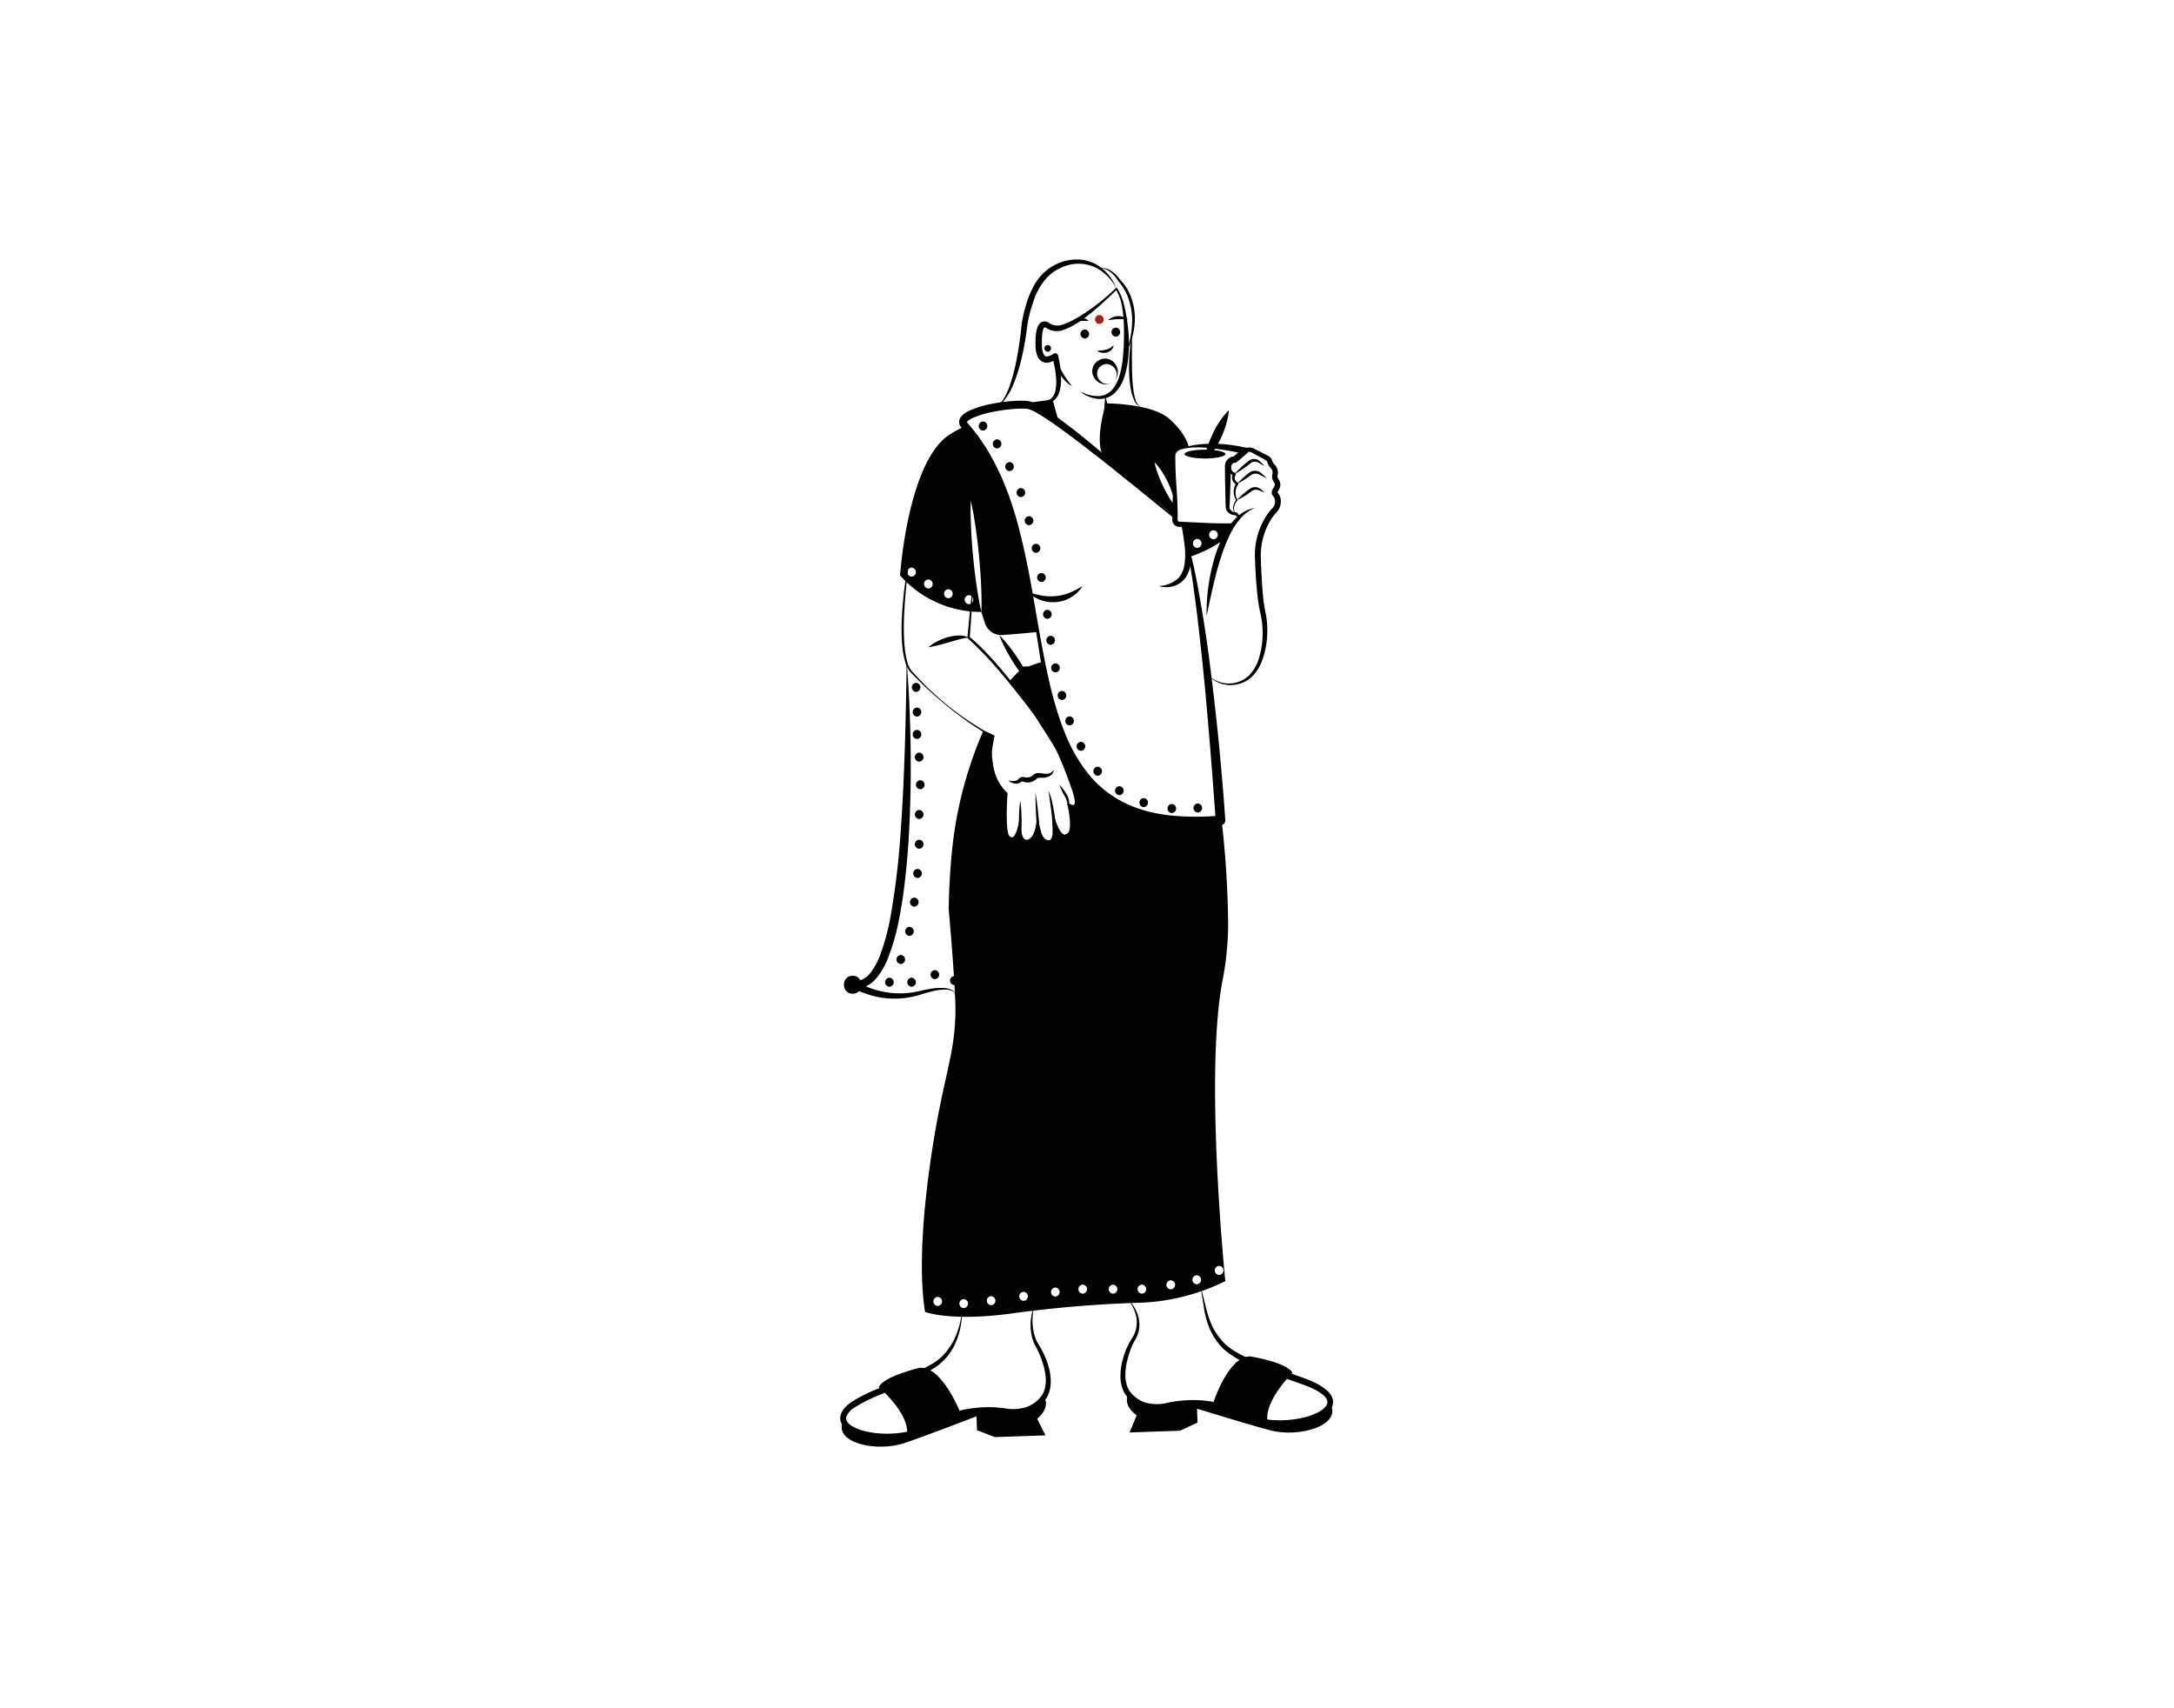 <svg id="Layer_1" data-name="Layer 1" xmlns="http://www.w3.org/2000/svg" viewBox="0 0 700 550"><title>having coffee</title><path d="M393.685,315.482a95.622,95.622,0,0,0,1.732-20.207,310.738,310.738,0,0,0-2.884-37.443c.3,3.968.455,6.3.455,6.3-42.456,3.687-51.582-20.855-57.186-51.108a61.897,61.897,0,0,0-6.939,2.487,24.988,24.988,0,0,0-3.813,3.861c4.829,5.962,8.4,11.033,8.4,11.033l5.895,9.535a20.748,20.748,0,0,1,1.231,2.299c.911,1.997,2.786,6.242,4.855,11.858,2.913,7.916-1.365,4.907-1.365,4.907,2.061,9.833-.561,9.736-.561,9.736-2.594,1.839-4.578-7.278-4.8-8.323.745,5.187,1.432,11.187-1.568,10.191-2.777-.919-3.165-6.997-3.213-7.984,0,.977-.116,7.065-2.942,7.907-3.077.919-2.477-6.61-2.477-6.61-.871,6.174-2.477,6.774-3.784,5.526-1.645-1.568-.755-13.916-.755-13.916-3.929-3.823-4.5-7.887-4.897-11.691-.271-2.632.55-5.062.869-6.813-.619-.358-2.727-1.277-3.366-1.674l-.745,1.795a128.244,128.244,0,0,0-9.07,34.72c-.709,6.264-1.169,13.169-1.295,20.768,0,0,2.265,25.162,2.177,33.078-.136,11.139-2.419,17.294-5.439,32.643-1.316,6.726-7.858,42.398-4.345,64.028,0,0,7.974,3.184,27.63.542a391.219,391.219,0,0,1,40.917-3.474,67.09,67.09,0,0,0,28.133-6.968S387.724,345.744,393.685,315.482ZM301.94,420.466a1.453,1.453,0,0,1,0-2.903A1.453,1.453,0,0,1,301.94,420.466Zm8.362.697a1.453,1.453,0,0,1,0-2.903A1.453,1.453,0,0,1,310.302,421.163Zm8.826-.929a1.453,1.453,0,0,1,0-2.903A1.453,1.453,0,0,1,319.128,420.233Zm10.452-1.394a1.453,1.453,0,0,1,0-2.903A1.453,1.453,0,0,1,329.58,418.84Zm10.22-1.394a1.453,1.453,0,0,1,0-2.903A1.453,1.453,0,0,1,339.8,417.446Zm8.826-.929a1.453,1.453,0,0,1,0-2.903A1.453,1.453,0,0,1,348.626,416.517Zm9.755,0a1.453,1.453,0,0,1,0-2.903A1.453,1.453,0,0,1,358.381,416.517Zm9.291,0a1.453,1.453,0,0,1,0-2.903A1.453,1.453,0,0,1,367.672,416.517Zm9.29-1.394a1.453,1.453,0,0,1,0-2.903A1.453,1.453,0,0,1,376.962,415.124Zm8.362-1.626a1.453,1.453,0,0,1,0-2.903A1.453,1.453,0,0,1,385.324,413.498Zm7.2-5.923a1.452,1.452,0,0,1,0,2.903A1.452,1.452,0,0,1,392.524,407.575Z" fill="#020202"/><path d="M378.221,167.019l-12.263-9.941c-4.098-3.297-8.171-6.621-12.314-9.852-4.145-3.226-8.306-6.432-12.543-9.494-2.123-1.518-4.277-3.007-6.47-4.327a18.176,18.176,0,0,0-3.261-1.635,3.227,3.227,0,0,0-.692-.143c-.302-.027-.608-.045-.919-.052-.619-.023-1.251-.014-1.884.008a52.352,52.352,0,0,0-7.625.921,30.954,30.954,0,0,0-7.214,2.139,6.793,6.793,0,0,0-1.366.849,1.288,1.288,0,0,0-.302.35c-.046.078-.012-.008-.023.029.015.018.002.049.066.112a.729.729,0,0,1,.057.09l.158.194.636.78,1.272,1.56c.42.523.856,1.033,1.261,1.567l1.127,1.664L317.047,143.5l.561.832.499.869c5.53,9.185,8.784,19.418,11.149,29.677,2.428,10.275,3.969,20.707,5.853,31.052,1.92,10.318,3.95,20.704,7.893,30.326a49.805,49.805,0,0,0,7.734,13.266,35.048,35.048,0,0,0,5.459,5.28,36.673,36.673,0,0,0,6.459,3.961,44.622,44.622,0,0,0,7.177,2.542,52.995,52.995,0,0,0,7.559,1.296,83.369,83.369,0,0,0,15.462-.012l-1.412,1.646-.459-6.285-.004-.117a.862.862,0,0,0,.037.28l-.042-.26q-.801-11.19-1.759-22.372-.912-11.184-2.059-22.345c-.802-7.435-1.577-14.875-2.632-22.275a175.604,175.604,0,0,0-4.177-22.006l-.001-.005a.145.145,0,0,1,.277-.087,97.759,97.759,0,0,1,3.099,10.83l.644,2.744.573,2.757c.393,1.837.739,3.682,1.061,5.53,1.316,7.39,2.502,14.803,3.443,22.245q1.436,11.16,2.606,22.348c.768,7.46,1.427,14.929,2.025,22.405l-.042-.26a2.425,2.425,0,0,1,.056.473l-.004-.117.451,6.315a1.541,1.541,0,0,1-1.402,1.645l-.01.001a78.481,78.481,0,0,1-16.056-.108,55.91,55.91,0,0,1-7.964-1.479,47.402,47.402,0,0,1-7.644-2.826,36.668,36.668,0,0,1-12.668-10.145,51.443,51.443,0,0,1-7.77-14.083,107.853,107.853,0,0,1-4.25-15.338c-1.086-5.175-1.919-10.383-2.725-15.586-1.648-10.395-3.171-20.818-5.791-30.987a111.024,111.024,0,0,0-4.844-14.926c-.245-.605-.468-1.219-.731-1.815l-.815-1.777c-.561-1.175-1.041-2.39-1.687-3.52l-1.838-3.437L316.279,146.349l-.514-.824-.573-.783-1.147-1.564-1.145-1.563-1.249-1.478-1.252-1.474-.625-.737-.157-.185-.238-.306a2.637,2.637,0,0,1-.406-.747,2.486,2.486,0,0,1,.085-1.88,3.644,3.644,0,0,1,.891-1.199,8.45,8.45,0,0,1,1.942-1.277,33.198,33.198,0,0,1,7.862-2.391,51.364,51.364,0,0,1,8.038-.909c.682-.016,1.366-.02,2.061.012q.52.018,1.05.07a6.098,6.098,0,0,1,1.232.263,20.074,20.074,0,0,1,3.773,1.91c2.304,1.414,4.437,2.986,6.565,4.566,4.245,3.167,8.325,6.511,12.351,9.916q12.103,10.178,23.586,21.03a.145.145,0,0,1-.191.218Z" fill="#020202"/><path d="M345.195,124.33a8.352,8.352,0,0,1-2.277-1.755,11.585,11.585,0,0,1-1.72-2.325,11.354,11.354,0,0,1-1.096-2.677,9.387,9.387,0,0,1-.343-2.852c.371.891.67,1.764,1.056,2.602a24.8,24.8,0,0,0,1.226,2.452,25.579,25.579,0,0,0,1.46,2.323C344.028,122.853,344.587,123.59,345.195,124.33Z" fill="#020202"/><path d="M348.407,126.272a10.933,10.933,0,0,0,5.319,1.255,6.135,6.135,0,0,0,4.533-2.234,12.715,12.715,0,0,0,2.32-4.777,30.686,30.686,0,0,0,.972-5.427c.197-1.852.302-3.7.33-5.575.058-1.873.052-3.752-.042-5.625a38.98,38.98,0,0,0-.629-5.582,14.476,14.476,0,0,0-1.969-5.166l.449.04c-2.644,2.56-5.314,5.078-8.173,7.418-2.891,2.317-5.822,4.562-9.635,5.818a6.676,6.676,0,0,1-3.143-0,6.066,6.066,0,0,1-1.502-.591l-.564-.336a.831.831,0,0,0-.311-.101c-.071-.007-.066.005-.094.021a.624.624,0,0,0-.154.182,3.252,3.252,0,0,0-.359.949,13.065,13.065,0,0,0-.263,2.523c-.026,1.783-.118,3.628.516,4.898a1.686,1.686,0,0,0,.24.391.918.918,0,0,0,.261.26c.081.092.198.07.286.144.127-.004.241.023.381.024a5.103,5.103,0,0,0,2.038-.863l.085-.05a.948.948,0,0,1,1.296.34.979.979,0,0,1,.102.251,34.546,34.546,0,0,1,.702,3.841,29.084,29.084,0,0,1,.253,3.896,13.354,13.354,0,0,1-.541,3.949,5.396,5.396,0,0,1-2.489,3.309l.238-.602q.574,1.802,1.103,3.625c.36,1.213.724,2.427,1.063,3.654l.001.005a.097.097,0,0,1-.182.065c-.516-1.16-1.008-2.332-1.503-3.506q-.752-1.757-1.463-3.535a.468.468,0,0,1,.187-.571l.05-.031a4.241,4.241,0,0,0,1.704-2.772,14.136,14.136,0,0,0,.259-3.568,27.472,27.472,0,0,0-.423-3.654,36.701,36.701,0,0,0-.832-3.585l1.483.542a6.809,6.809,0,0,1-2.972,1.258,5.757,5.757,0,0,1-.986-.051,3.451,3.451,0,0,1-.959-.413,2.892,2.892,0,0,1-.737-.669,3.682,3.682,0,0,1-.497-.761,7.986,7.986,0,0,1-.72-3.058c-.014-.247-.022-.514-.018-.755l-.003-.689c-.008-.454.003-.929.025-1.407a14.894,14.894,0,0,1,.398-2.921,4.996,4.996,0,0,1,.687-1.574,2.407,2.407,0,0,1,.825-.758,2.007,2.007,0,0,1,1.229-.224,2.71,2.71,0,0,1,.982.331c.131.072.265.163.372.23l.234.151a4.225,4.225,0,0,0,1.034.44,4.893,4.893,0,0,0,2.298.062,21.482,21.482,0,0,0,4.784-2.075c1.562-.887,3.09-1.864,4.579-2.906a69.105,69.105,0,0,0,8.414-6.969l.005-.005a.29.29,0,0,1,.41.004l.034.041a17.589,17.589,0,0,1,2.196,5.338,47.787,47.787,0,0,1,1.071,5.642,48.451,48.451,0,0,1,.292,11.487,30.489,30.489,0,0,1-1.143,5.716,13.384,13.384,0,0,1-2.878,5.219,7.421,7.421,0,0,1-2.534,1.746,7.237,7.237,0,0,1-3.0.487,10.612,10.612,0,0,1-5.424-2.006.097.097,0,0,1,.099-.165Z" fill="#020202"/><path d="M356.42,148.284c-.271-1.746-.434-3.454-.562-5.165-.129-1.71-.242-3.417-.293-5.128q-.089-2.566-.032-5.146a43.315,43.315,0,0,1,.375-5.197v-0l.001-.005.001.005v0a29.703,29.703,0,0,1,1.131,5.106,46.508,46.508,0,0,1,.458,5.173,43.242,43.242,0,0,1-.136,5.201A24.645,24.645,0,0,1,356.42,148.284Z" fill="#020202"/><path d="M380.475,168.806c.9.726,2.7,10.433,2.7,10.433a39.818,39.818,0,0,0,10.829-5.468l3.087-4.965Zm5.023,7.607a1.453,1.453,0,0,1,0-2.903A1.453,1.453,0,0,1,385.497,176.413Zm5.226-2.787a1.453,1.453,0,0,1,0-2.903A1.453,1.453,0,0,1,390.723,173.626Z" fill="#020202"/><path d="M338.933,128.606c-2.608.39-5.983.765-8.306,1.281,0,0,8.71,4.663,9.146,5.795l1.306,1.502Z" fill="#020202"/><path d="M378.317,167.906v-.706C378.781,167.955,378.317,167.906,378.317,167.906Z" fill="#020202"/><path d="M378.317,162.884v4.316c-.871-1.442-5.042-5.797-21.901-18.92-4.994-3.881-.329-18.397-.329-18.397s14.807-.087,20.497,5.032c5.69,5.129,6.165,9.01,6.165,9.01-3.881.387-4.423,2.274-4.423,2.274l-.01,16.684a17.76,17.76,0,0,0-.803-3.871,29.603,29.603,0,0,0-3.31-7.055,17.722,17.722,0,0,0-2.458-3.097,23.666,23.666,0,0,0,1.113,3.774c.445,1.21.939,2.4,1.481,3.561.542,1.161,1.142,2.303,1.79,3.426A23.969,23.969,0,0,0,378.317,162.884Z" fill="#020202"/><path d="M380.474,168.809a27.111,27.111,0,0,1,2.387,6.204,21.464,21.464,0,0,1,.576,3.334,10.481,10.481,0,0,1,.026,1.725,12.387,12.387,0,0,1-.13,1.737,10.307,10.307,0,0,1-1.112,3.39,7.172,7.172,0,0,1-2.464,2.659,7.424,7.424,0,0,1-3.328,1.143,8.36,8.36,0,0,1-3.356-.315,10.119,10.119,0,0,0,5.798-2.051,6.399,6.399,0,0,0,1.727-2.285,9.078,9.078,0,0,0,.824-2.831,23.467,23.467,0,0,0-.04-6.235C381.133,173.154,380.76,171.011,380.474,168.809Z" fill="#020202"/><path d="M330.971,190.583a29.269,29.269,0,0,0,4.565,1.186,16.886,16.886,0,0,0,4.471.146,15.156,15.156,0,0,0,4.322-1.059,21.514,21.514,0,0,0,2.108-.951c.709-.344,1.358-.795,2.123-1.145a14.435,14.435,0,0,1-1.565,1.915,11.344,11.344,0,0,1-1.986,1.531,10.841,10.841,0,0,1-4.814,1.635,11.552,11.552,0,0,1-5.038-.615A10.516,10.516,0,0,1,330.971,190.583Z" fill="#020202"/><path d="M321.797,204.559a28.46,28.46,0,0,1,2.24,2.433c.707.837,1.373,1.7,2.012,2.58a59.71,59.71,0,0,1,3.574,5.451l-.817-.41c1.223-.028,2.449-.021,3.678.036a30.948,30.948,0,0,1,3.7.366,30.946,30.946,0,0,1-3.617.862c-1.21.222-2.424.394-3.64.531a.83.83,0,0,1-.768-.341l-.049-.069a59.713,59.713,0,0,1-3.496-5.501c-.539-.945-1.052-1.907-1.523-2.896A28.555,28.555,0,0,1,321.797,204.559Z" fill="#020202"/><path d="M388.531,198.264a55.924,55.924,0,0,1,.638-10.017,60.093,60.093,0,0,1,2.267-9.826,34.147,34.147,0,0,1,4.438-9.152,17.195,17.195,0,0,1,3.545-3.729,9.863,9.863,0,0,1,4.663-1.983c-3.162,1.22-5.301,3.802-6.946,6.542a33.483,33.483,0,0,0-2.159,4.344c-.631,1.497-1.216,3.02-1.703,4.583-1.04,3.103-1.853,6.293-2.626,9.503C389.892,191.745,389.214,194.988,388.531,198.264Z" fill="#020202"/><path d="M388.788,217.235A10.858,10.858,0,0,0,393.258,219.753a9.284,9.284,0,0,0,5.026-.076,8.746,8.746,0,0,0,4.22-2.556,13.157,13.157,0,0,0,2.563-4.277,27.17,27.17,0,0,0,1.461-10.021,25.639,25.639,0,0,0-.625-5.02,46.644,46.644,0,0,1-.912-5.235c-.425-3.496-.664-6.989-.823-10.484l-.104-2.63a24.302,24.302,0,0,1,.076-2.716,23.814,23.814,0,0,1,1.065-5.329,23.065,23.065,0,0,1,2.299-4.934,18.681,18.681,0,0,1,1.614-2.242c.152-.176.34-.374.497-.528a3.092,3.092,0,0,0,.331-.381,2.884,2.884,0,0,0,.446-.881,3.216,3.216,0,0,0,.002-1.946,3.924,3.924,0,0,0-.538-.895c-.033-.046-.037-.037-.154-.211a1.449,1.449,0,0,1-.175-.424,1.692,1.692,0,0,1-.008-.701,2.984,2.984,0,0,1,.335-.875,5.822,5.822,0,0,0,.555-.994,1.056,1.056,0,0,0,.016-.718,2.063,2.063,0,0,0-.201-.414c-.094-.167-.213-.308-.384-.65a3.165,3.165,0,0,1-.191-1.803.487.487,0,0,1,.017-.076l.004-.013a1.973,1.973,0,0,0-.501-2.02,3.931,3.931,0,0,1-1.001-1.608c-.062-.212-.058-.232-.09-.309a1.265,1.265,0,0,0-.101-.207,1.214,1.214,0,0,0-.308-.34c-.087-.073-.353-.204-.573-.328l-.675-.369-1.35-.739-1.35-.739-.661-.36a1.934,1.934,0,0,0-2.125.217l-.584.487-2.369,1.963-.593.491a5.749,5.749,0,0,0-.519.454,1.887,1.887,0,0,0-.489,1.056,1.724,1.724,0,0,0,1.24,1.822.478.478,0,0,1,.307.603.521.521,0,0,1-.055.115,2.073,2.073,0,0,0-.267.661,1.504,1.504,0,0,0,.013.702,1.57,1.57,0,0,0,.337.633,2.881,2.881,0,0,0,.597.518l.019.013a.379.379,0,0,1,.093.528l-.003.004a4.466,4.466,0,0,0-.575,1.138,4.513,4.513,0,0,0-.25,1.282,4.958,4.958,0,0,0,.586,2.559l.002.004a.224.224,0,0,1-.031.251,3.766,3.766,0,0,0-1.056,2.776,2.57,2.57,0,0,0,.613,1.398,4.684,4.684,0,0,0,.554.565c.21.162.432.31.649.466-.227-.139-.462-.271-.686-.418a4.78,4.78,0,0,1-.609-.533,2.754,2.754,0,0,1-.761-1.442,3.149,3.149,0,0,1,.156-1.651,4.976,4.976,0,0,1,.816-1.456l-.029.255a6.02,6.02,0,0,1-.585-1.333,4.966,4.966,0,0,1-.215-1.456,5.147,5.147,0,0,1,.202-1.468,5.094,5.094,0,0,1,.612-1.384l.108.545a3.659,3.659,0,0,1-.805-.626,2.372,2.372,0,0,1-.644-2.023,2.934,2.934,0,0,1,.359-1.034l.251.717a2.891,2.891,0,0,1-1.501-1.026,2.666,2.666,0,0,1-.522-1.798,3.002,3.002,0,0,1,.708-1.72,6.432,6.432,0,0,1,.61-.588l.572-.514,2.289-2.055.582-.516a3.294,3.294,0,0,1,.813-.52,3.357,3.357,0,0,1,2.83.045l.701.355,1.37.698,1.37.698.685.349a7.143,7.143,0,0,1,.769.422,2.829,2.829,0,0,1,.746.767,2.785,2.785,0,0,1,.251.476,4.214,4.214,0,0,1,.138.424,2.291,2.291,0,0,0,.646.952,3.908,3.908,0,0,1,.973,1.677,3.668,3.668,0,0,1-.03,1.978l.021-.089a1.538,1.538,0,0,0,.08.761,6.469,6.469,0,0,1,.673,1.22,2.862,2.862,0,0,1,.019,1.846,6.62,6.62,0,0,1-.664,1.308,1.285,1.285,0,0,0-.135.339.216.216,0,1,1-.007-.052c.009-.051-.147-.254-.007-.074a5.45,5.45,0,0,1,.812,1.333,4.14,4.14,0,0,1,.291,1.629,5.34,5.34,0,0,1-.223,1.56,4.766,4.766,0,0,1-.719,1.444,4.991,4.991,0,0,1-.521.608c-.153.152-.264.271-.396.425a16.993,16.993,0,0,0-1.423,2.007,21.152,21.152,0,0,0-2.079,4.532,22.402,22.402,0,0,0-1.086,7.402l.088,2.594c.152,3.467.329,6.935.681,10.366a44.894,44.894,0,0,0,.791,5.074,25.665,25.665,0,0,1,.526,5.352,27.379,27.379,0,0,1-1.891,10.483,14.094,14.094,0,0,1-2.967,4.51,9.579,9.579,0,0,1-4.739,2.529,9.805,9.805,0,0,1-5.295-.212A10.605,10.605,0,0,1,388.788,217.235Z" fill="#020202"/><path d="M407.181,150.029c-.456-.206-.887-.446-1.318-.685l-.636-.374a2.465,2.465,0,0,0-.584-.25,2.198,2.198,0,0,0-1.205.008,2.285,2.285,0,0,0-.544.238,5.087,5.087,0,0,0-.528.408,31.444,31.444,0,0,1-4.89,3.279,31.444,31.444,0,0,1,4.287-4.035,5.826,5.826,0,0,1,.65-.465,2.74,2.74,0,0,1,2.49-.138,2.693,2.693,0,0,1,.7.449l.541.501C406.497,149.309,406.852,149.651,407.181,150.029Z" fill="#020202"/><path d="M407.908,153.98a23.667,23.667,0,0,1-2.529-1.251,2.535,2.535,0,0,0-2.281.055c-.311.165-.717.507-1.093.765-.39.264-.769.542-1.171.791a20.878,20.878,0,0,1-2.472,1.41,20.9,20.9,0,0,1,2.015-2.011c.347-.321.715-.613,1.073-.919a11.365,11.365,0,0,1,1.19-.888,3.046,3.046,0,0,1,3.118.147A18.831,18.831,0,0,1,407.908,153.98Z" fill="#020202"/><path d="M407.181,158.532c-.431-.123-.84-.284-1.25-.442a4.607,4.607,0,0,0-1.147-.391,2.459,2.459,0,0,0-1.084.094,2.815,2.815,0,0,0-.971.566,24.953,24.953,0,0,1-4.492,2.702,24.973,24.973,0,0,1,3.92-3.482,3.549,3.549,0,0,1,1.306-.669,2.851,2.851,0,0,1,1.499.057,3.815,3.815,0,0,1,1.206.712C406.51,157.952,406.856,158.223,407.181,158.532Z" fill="#020202"/><path d="M378.418,146.879c-.019,3.34.174,6.681.406,10.021.23,3.34.392,6.681.362,10.021-.005.523-.013.6.083.755a.602.602,0,0,0,.406.297l2.388.098,5.011.236c3.341.192,6.681.242,10.021.192l-.229.101c.668-.771,1.349-1.53,2.004-2.313l.028.548-1.323-1.095.327.115a3.231,3.231,0,0,1-1.756-.389,2.838,2.838,0,0,1-1.314-1.349,2.546,2.546,0,0,1-.167-.971l-.029-.772-.058-1.545-.125-6.178-.029-3.089c-.001-.54-.018-.974-.006-1.6a3.296,3.296,0,0,1,.8-2.002,2.801,2.801,0,0,1,2.116-.969l.151.005.075.003s.021.002.011-0l-.095-.009a.819.819,0,0,0-.391.082l-.078.043.004-.003.016-.013.034-.025.266-.216.573-.479,2.3-2.022.445,1.779c-1.891-.458-3.864-.825-5.814-1.141-1.957-.319-3.921-.586-5.896-.785a30.009,30.009,0,0,0-5.948-.044q-.736.098-1.472.231c-.486.101-.957.26-1.438.388A2.198,2.198,0,0,0,378.418,146.879Zm-.194,0a2.481,2.481,0,0,1,1.752-2.369c.479-.165.952-.363,1.441-.502l1.478-.393a33.995,33.995,0,0,1,6.076-.725,40.334,40.334,0,0,1,6.116.226,59.651,59.651,0,0,1,6.05,1.006,1.025,1.025,0,0,1,.454,1.772l-.008.007-2.347,2.047-.614.509-.341.262-.125.085-.063.042-.016.01-.1.053a1.246,1.246,0,0,1-.479.121l-.13-0-.021-.001-.042-.003a.772.772,0,0,0-.611.259,1.344,1.344,0,0,0-.348.803l-.042,1.488-.075,3.088-.217,6.176-.08,1.544a6.644,6.644,0,0,0-.019,1.32,2.164,2.164,0,0,0,1.939,1.246l.038-0a.411.411,0,0,1,.289.115l1.234,1.194.022.022a.37.37,0,0,1,.009.523l-.003.003c-.719.725-1.412,1.473-2.118,2.21l-.009.009a.3.3,0,0,1-.22.092c-3.341-.05-6.681-.001-10.021.192l-5.011.236-1.253.058-.626.016a5.371,5.371,0,0,1-.741-.008,2.269,2.269,0,0,1-1.627-1.025,2.304,2.304,0,0,1-.336-.935c-.036-.39-.014-.494-.022-.732-.03-3.34.132-6.681.362-10.021C378.05,153.56,378.244,150.219,378.225,146.879Z" fill="#020202"/><path d="M293.059,178.472c-.494,3.266-.857,6.55-1.21,9.83-.328,3.283-.589,6.572-.738,9.862a79.054,79.054,0,0,0,.142,9.852,28.637,28.637,0,0,0,.816,4.816,7.594,7.594,0,0,0,2.309,4.076l.01.008.028.026c1.828,2.01,3.709,3.98,5.708,5.825,1.991,1.853,4.051,3.636,6.203,5.301q3.21,2.521,6.641,4.737,1.71,1.112,3.46,2.159c1.138.688,2.419,1.148,3.66,1.803a.282.282,0,0,1,.146.3l-.002.01a37.722,37.722,0,0,0-.827,4.858,12.898,12.898,0,0,0,.105,2.414c.095.819.205,1.631.352,2.433a16.087,16.087,0,0,0,1.517,4.589,15.005,15.005,0,0,0,2.897,3.839.454.454,0,0,1,.133.35c-.127,1.843-.208,3.7-.241,5.55a47.572,47.572,0,0,0,.169,5.522c.05.453.115.901.207,1.334a3.047,3.047,0,0,0,.411,1.12,1.282,1.282,0,0,0,.87.496,1.13,1.13,0,0,0,.82-.567,7.846,7.846,0,0,0,.998-2.443,26.307,26.307,0,0,0,.537-2.7.331.331,0,0,1,.657.072,18.306,18.306,0,0,0,.121,4.146,4.215,4.215,0,0,0,.686,1.844,1.241,1.241,0,0,0,1.633.241,3.281,3.281,0,0,0,1.337-1.436,8.794,8.794,0,0,0,.725-1.945,19.387,19.387,0,0,0,.546-4.174.042.042,0,0,1,.042-.041.043.043,0,0,1,.041.041,19.587,19.587,0,0,1-.369,4.235,9.102,9.102,0,0,1-.666,2.047,3.6,3.6,0,0,1-1.461,1.653,2.111,2.111,0,0,1-1.14.266,1.592,1.592,0,0,1-1.066-.572,4.674,4.674,0,0,1-.855-2.058,17.517,17.517,0,0,1-.234-4.302l.657.072a27.03,27.03,0,0,1-.5,2.782,8.477,8.477,0,0,1-1.066,2.711,1.875,1.875,0,0,1-1.423.913,1.648,1.648,0,0,1-.872-.235,2.344,2.344,0,0,1-.648-.533,3.575,3.575,0,0,1-.597-1.456c-.103-.476-.173-.95-.227-1.422a48.349,48.349,0,0,1-.196-5.628c.026-1.87.1-3.732.221-5.601l.133.349a15.625,15.625,0,0,1-3.028-4.091,16.896,16.896,0,0,1-1.546-4.832c-.144-.83-.247-1.661-.335-2.49a12.26,12.26,0,0,1-.061-2.547,37.934,37.934,0,0,1,.959-4.915l.143.31c-1.154-.643-2.446-1.139-3.628-1.887q-1.733-1.088-3.423-2.247-3.372-2.323-6.585-4.86c-2.128-1.706-4.222-3.456-6.241-5.291-2.01-1.844-3.99-3.726-5.875-5.703l.038.034a8.124,8.124,0,0,1-2.639-4.312,26.208,26.208,0,0,1-.905-4.93,65.678,65.678,0,0,1-.1-9.953c.168-3.31.501-6.606.935-9.886.416-3.282.973-6.544,1.608-9.789a.042.042,0,0,1,.049-.033A.043.043,0,0,1,293.059,178.472Z" fill="#020202"/><path d="M333.967,262.487c.366,1.709.692,3.389,1.161,5.005a5.66,5.66,0,0,0,1.017,2.282,2.316,2.316,0,0,0,1.012.686,1.203,1.203,0,0,0,1.085-.123,3.267,3.267,0,0,0,.661-2.18,24.53,24.53,0,0,0-.053-2.539c-.062-1.711-.207-3.44-.185-5.196a.042.042,0,0,1,.083-.012,25.467,25.467,0,0,1,.992,5.153,13.555,13.555,0,0,1-.054,2.665,5.136,5.136,0,0,1-.308,1.343,2.046,2.046,0,0,1-.891,1.153,1.685,1.685,0,0,1-1.421.004,3.417,3.417,0,0,1-1.116-.767,7.126,7.126,0,0,1-1.478-2.243,9.751,9.751,0,0,1-.602-2.59,10.878,10.878,0,0,1,.014-2.641.042.042,0,0,1,.048-.036A.046.046,0,0,1,333.967,262.487Z" fill="#020202"/><path d="M338.726,260.306a36.595,36.595,0,0,0,1.603,5.095,11.911,11.911,0,0,0,1.188,2.336,2.748,2.748,0,0,0,.861.849.834.834,0,0,0,.961-.083.261.261,0,0,1,.118-.046l.06-.007a1.113,1.113,0,0,0,.62-.672,4.303,4.303,0,0,0,.3-1.155,12.007,12.007,0,0,0,.04-2.503,24.994,24.994,0,0,0-.303-2.527c-.122-.842-.31-1.676-.472-2.513a.377.377,0,0,1,.582-.383c.486.33,1.252.646,1.531.419a.87.87,0,0,0,.255-.667,4.46,4.46,0,0,0-.041-.966,24.086,24.086,0,0,0-1.137-3.986c-.941-2.647-1.917-5.286-2.997-7.882-.557-1.288-1.071-2.606-1.713-3.849l-1.001-1.843-1.119-1.789c-1.484-2.39-3.021-4.745-4.526-7.121-1.585-2.297-3.347-4.51-5.072-6.721-1.733-2.212-3.49-4.405-5.3-6.552a116.052,116.052,0,0,0-11.537-12.211l-.008-.007a.374.374,0,0,1-.124-.312q.826-8.858,1.816-17.701a.042.042,0,0,1,.084.007q-.476,8.887-1.146,17.757l-.131-.319a68.859,68.859,0,0,1,6.121,5.875c1.93,2.062,3.797,4.181,5.58,6.367,3.571,4.371,6.991,8.844,10.136,13.542,1.455,2.412,2.878,4.844,4.354,7.242a48.71,48.71,0,0,1,3.879,7.51c1.132,2.579,2.24,5.171,3.267,7.797a20.425,20.425,0,0,1,1.275,4.091,5.103,5.103,0,0,1,.058,1.136,1.538,1.538,0,0,1-.549,1.198,1.493,1.493,0,0,1-1.336.111,4.107,4.107,0,0,1-1.047-.515l.582-.383c.153.852.331,1.698.444,2.559a25.757,25.757,0,0,1,.274,2.594,12.642,12.642,0,0,1-.082,2.64,4.77,4.77,0,0,1-.372,1.323,1.534,1.534,0,0,1-1.203.984l.177-.053a1.405,1.405,0,0,1-1.553.077,3.22,3.22,0,0,1-1.004-1.041,12.097,12.097,0,0,1-1.154-2.471,36.705,36.705,0,0,1-1.315-5.207l-.002-.009a.041.041,0,0,1,.081-.017Z" fill="#020202"/><path d="M298.928,208.417a13.065,13.065,0,0,1,2.87-1.923,17.278,17.278,0,0,1,3.191-1.278,13.467,13.467,0,0,1,3.426-.584,6.882,6.882,0,0,1,3.449.613,25.107,25.107,0,0,0-3.262.677c-1.05.281-2.094.587-3.146.897A53.144,53.144,0,0,1,298.928,208.417Z" fill="#020202"/><path d="M328.509,270.403a42.516,42.516,0,0,1-.417-6.311,41.965,41.965,0,0,1,.417-6.311,41.933,41.933,0,0,1,.417,6.311A42.451,42.451,0,0,1,328.509,270.403Z" fill="#020202"/><path d="M335.096,277.023c-.312-1.812-.532-3.632-.739-5.452-.216-1.82-.367-3.644-.518-5.469-.131-1.826-.26-3.652-.324-5.484-.073-1.831-.133-3.662-.1-5.501.313,1.812.533,3.631.741,5.452.216,1.82.367,3.644.516,5.469.13,1.826.259,3.653.323,5.484C335.069,273.352,335.128,275.184,335.096,277.023Z" fill="#020202"/><path d="M340.086,268.983a69.512,69.512,0,0,1-1.469-7.185c-.183-1.205-.366-2.409-.523-3.617-.184-1.204-.261-2.423-.56-3.608a13.296,13.296,0,0,1,1.201,3.488c.289,1.193.509,2.399.707,3.606A48.558,48.558,0,0,1,340.086,268.983Z" fill="#020202"/><path d="M344.769,260.665a17.072,17.072,0,0,1-1.023-1.4.16.16,0,0,1-.026-.076l-.004-.049a6.848,6.848,0,0,0-.812-2.694l.015.026a17.007,17.007,0,0,1-1.812-3.815,17.008,17.008,0,0,1,2.521,3.389l.003.005.011.022a6.104,6.104,0,0,1,.533,1.49,5.298,5.298,0,0,1,.086,1.577l-.03-.124A17.069,17.069,0,0,1,344.769,260.665Z" fill="#020202"/><path d="M324.636,251.281a7.033,7.033,0,0,0,1.918.159,2.381,2.381,0,0,0,.804-.187,1.551,1.551,0,0,0,.529-.417l-.042.047a1.901,1.901,0,0,1,1.955-.66,4.173,4.173,0,0,0,1.149.081,2.86,2.86,0,0,0,1.863-.905l.049-.051a.429.429,0,0,1,.061-.051,1.612,1.612,0,0,1,.373-.2,2.512,2.512,0,0,1,.286-.094,2.802,2.802,0,0,1,.535-.087,5.168,5.168,0,0,1,.987.021c.335.034.586.092.835.131a5.165,5.165,0,0,0,.752.065,3.266,3.266,0,0,0,1.438-.258,3.716,3.716,0,0,0,1.259-1.009,2.923,2.923,0,0,1-.854,1.586,3.494,3.494,0,0,1-1.721.848,6.373,6.373,0,0,1-.938.102c-.315.018-.624-.007-.852-.004a3.638,3.638,0,0,0-.703.067,2.755,2.755,0,0,0-.293.079.874.874,0,0,0-.114.043c-.015.002-.09.055-.002-.005l.11-.102a4.291,4.291,0,0,1-1.331,1.047,4.173,4.173,0,0,1-1.662.393,4.441,4.441,0,0,1-1.59-.251.799.799,0,0,0-.592.011l-.042.048a2.394,2.394,0,0,1-1.163.556,3.05,3.05,0,0,1-1.154-.049A4.442,4.442,0,0,1,324.636,251.281Z" fill="#020202"/><path d="M359.482,92.974a15.277,15.277,0,0,0-6.218-6.568,12.589,12.589,0,0,0-8.623-1.208,14.838,14.838,0,0,0-7.588,4.225,20.916,20.916,0,0,0-4.334,7.722,43.341,43.341,0,0,0-1.293,4.378c-.176.742-.341,1.488-.481,2.235l-.099.558a5.111,5.111,0,0,0-.071.523l-.143,1.173c-.426,3.111-.94,6.206-1.674,9.261a53.18,53.18,0,0,1-2.862,8.985,22.103,22.103,0,0,1-2.338,4.124,10.475,10.475,0,0,1-1.606,1.752,5.853,5.853,0,0,1-2.089,1.077,7.145,7.145,0,0,0,3.271-3.116,21.408,21.408,0,0,0,1.88-4.185,63.02,63.02,0,0,0,2.267-8.949c.546-3.037,1.02-6.094,1.332-9.163l.115-1.147c.011-.158.048-.46.08-.634l.1-.592c.14-.784.303-1.56.479-2.334a44.285,44.285,0,0,1,1.309-4.585,30.826,30.826,0,0,1,1.949-4.403,16.58,16.58,0,0,1,2.905-3.956,8.367,8.367,0,0,1,.915-.83c.322-.257.617-.548.961-.774a16.177,16.177,0,0,1,2.103-1.28,15.098,15.098,0,0,1,4.645-1.543,14.241,14.241,0,0,1,2.446-.169,12.444,12.444,0,0,1,2.436.232,12.777,12.777,0,0,1,4.49,1.812A14.884,14.884,0,0,1,359.482,92.974Z" fill="#020202"/><path d="M353.985,86.26a6.114,6.114,0,0,1,3.913,1.039,9.333,9.333,0,0,1,1.595,1.334c.244.247.459.519.69.779l.62.835-.057-.069a15.122,15.122,0,0,1,3.392,5.368,19.842,19.842,0,0,1,1.273,6.199,23.24,23.24,0,0,1-.695,6.255c-.223,1.022-.594,2.006-.915,2.994-.399.963-.823,1.914-1.258,2.853l.908-2.965c.195-1.014.513-1.994.664-3.008a23.225,23.225,0,0,0,.347-3.04,22.967,22.967,0,0,0,.031-3.042,21.195,21.195,0,0,0-1.238-5.908,16.628,16.628,0,0,0-3.013-5.172l-.032-.036-.025-.033-.536-.827c-.202-.257-.389-.53-.604-.777A9.56,9.56,0,0,0,357.63,87.68a7.151,7.151,0,0,0-1.699-.997A5.495,5.495,0,0,0,353.985,86.26Z" fill="#020202"/><path d="M364.177,419.415a12.152,12.152,0,0,1,2.342,4.491,9.53,9.53,0,0,1-.014,5.166,10.339,10.339,0,0,1-1.04,2.422,16.122,16.122,0,0,0-1.094,2.148,34.313,34.313,0,0,0-1.473,4.655,18.76,18.76,0,0,0-.539,4.758,9.529,9.529,0,0,0,1.103,4.435,9.92,9.92,0,0,0,7.597,4.513,13.459,13.459,0,0,0,4.716-.315,37.178,37.178,0,0,1,5.028-.772,38.715,38.715,0,0,1,10.087.47,34.335,34.335,0,0,1,9.561,3.158,22.868,22.868,0,0,0,9.406,2.67,33.321,33.321,0,0,0,9.74-.775,20.765,20.765,0,0,0,4.534-1.579c1.372-.691,2.75-1.65,3.16-2.797a2.057,2.057,0,0,0-.186-1.662,3.911,3.911,0,0,0-.616-.81,4.906,4.906,0,0,0-.814-.741,18.038,18.038,0,0,0-4.128-2.289c-1.486-.615-3.042-1.155-4.628-1.712l-4.72-1.672c-3.134-1.158-6.288-2.272-9.386-3.61a30.253,30.253,0,0,1-8.821-5.208,20.955,20.955,0,0,1-5.295-8.745,28.859,28.859,0,0,1-1.105-4.941l-.793-4.947a.097.097,0,0,1,.19-.039l1.215,4.861a33.715,33.715,0,0,0,1.415,4.736,20.498,20.498,0,0,0,5.388,7.953,28.724,28.724,0,0,0,8.513,4.605c3.08,1.19,6.22,2.302,9.371,3.391l4.716,1.672c1.561.551,3.162,1.104,4.742,1.807a19.865,19.865,0,0,1,4.539,2.653,6.63,6.63,0,0,1,1.011.962,5.741,5.741,0,0,1,.859,1.201,3.926,3.926,0,0,1,.245,3.158,5.547,5.547,0,0,1-1.814,2.326,10.894,10.894,0,0,1-2.316,1.388,22.34,22.34,0,0,1-4.951,1.542,32.357,32.357,0,0,1-10.172.328,28.973,28.973,0,0,1-4.972-1.079,26.742,26.742,0,0,1-4.64-2.041,29.508,29.508,0,0,0-9.353-3.144,32.748,32.748,0,0,0-9.861-.018,36.76,36.76,0,0,0-4.814,1.013,14.432,14.432,0,0,1-5.199.608,11.971,11.971,0,0,1-5.092-1.511,9.386,9.386,0,0,1-3.852-3.798,11.163,11.163,0,0,1-1.2-5.21,20.276,20.276,0,0,1,.689-5.145,27.607,27.607,0,0,1,1.745-4.812,17.32,17.32,0,0,1,1.293-2.246,9.253,9.253,0,0,0,1.042-2.114,9.394,9.394,0,0,0,.342-4.72,12.919,12.919,0,0,0-1.857-4.522.097.097,0,0,1,.157-.113Z" fill="#020202"/><path d="M332.753,421.805a20.324,20.324,0,0,0-.262,4.701,16.248,16.248,0,0,0,.988,4.514c.144.353.292.705.467,1.036.162.333.368.62.593.988.426.695.815,1.404,1.183,2.128a25.59,25.59,0,0,1,1.823,4.53,18.142,18.142,0,0,1,.783,4.903,10.82,10.82,0,0,1-1.079,5.001,9.478,9.478,0,0,1-3.559,3.743,12.526,12.526,0,0,1-4.768,1.706,14.239,14.239,0,0,1-5.002-.204,37.496,37.496,0,0,0-4.636-.699,33.25,33.25,0,0,0-9.391.463A30.625,30.625,0,0,0,301.071,457.892l-2.023,1.224-1.038.637c-.353.201-.719.374-1.079.562a24.377,24.377,0,0,1-4.557,1.678,32.032,32.032,0,0,1-9.647,1.024,29.587,29.587,0,0,1-4.864-.638,15.123,15.123,0,0,1-4.704-1.819,6.247,6.247,0,0,1-2.014-1.898,3.679,3.679,0,0,1-.48-3.013,6.042,6.042,0,0,1,1.407-2.458l.944-.911,1.007-.782a47.009,47.009,0,0,1,8.69-4.387l8.759-3.74a71.64,71.64,0,0,0,8.456-4.145c5.474-3.003,8.564-9.058,9.576-15.279a.097.097,0,0,1,.111-.08.101.101,0,0,1,.081.106,24.072,24.072,0,0,1-2.442,9.288,17.996,17.996,0,0,1-6.51,7.241A73.031,73.031,0,0,1,292.244,445.069c-2.883,1.375-5.805,2.636-8.709,3.935a51.173,51.173,0,0,0-8.339,4.135,6.296,6.296,0,0,0-2.674,2.994c-.381,1.042.417,2.122,1.626,2.899a14.087,14.087,0,0,0,4.118,1.688,27.976,27.976,0,0,0,4.56.765,33.186,33.186,0,0,0,9.3-.523A23.434,23.434,0,0,0,296.581,459.559c.353-.164.714-.313,1.061-.489l1.022-.565,2.08-1.209a36.331,36.331,0,0,1,9.02-3.294,40.019,40.019,0,0,1,9.582-.925,37.803,37.803,0,0,1,4.828.445,13.327,13.327,0,0,0,4.489-.056,10.032,10.032,0,0,0,7.081-4.646c1.365-2.551,1.158-5.777.372-8.718a31.796,31.796,0,0,0-1.548-4.382c-.314-.713-.652-1.418-1.021-2.101-.171-.321-.406-.698-.573-1.091-.176-.383-.316-.773-.45-1.165a16.511,16.511,0,0,1,.042-9.6.097.097,0,0,1,.12-.066A.098.098,0,0,1,332.753,421.805Z" fill="#020202"/><path d="M336.157,449.788c-4.186,8.151-17.347,1.571-25.658,4.383-1.192.403-1.429.302-1.429.302s-5.857-14.787-12.968-14.075c0,0-11.647,2.709-13.137,6.214,0,0,9.633,8.204,9.119,14.91-17.869,2.487-20.588-4.04-20.588-4.04-3.308,7.02,10.615,10.252,19.915,7.082,7.821-2.666,23.012-8.564,23.012-8.564l.155,4.484,5.774,2.218,16.278-.562-2.669-5.318C338.543,452.865,336.157,449.788,336.157,449.788Z" fill="#020202"/><path d="M428.356,452.065s-2.262,6.699-20.26,5.45c-.976-6.654,8.069-15.504,8.069-15.504-1.729-3.393-13.535-5.293-13.535-5.293-7.144-.219-11.967,14.937-11.967,14.937s-.23.118-1.446-.202c-8.485-2.233-21.161,5.239-25.899-2.603,0,0-2.169,3.234,2.675,6.865l-2.296,5.489,16.278-.562,5.607-2.611-.155-4.484s15.562,4.836,23.548,6.956C418.473,463.025,432.141,458.841,428.356,452.065Z" fill="#020202"/><path d="M291.926,213.025c.765,9.13,1.137,18.289,1.277,27.453.128,9.165-.003,18.339-.507,27.509-.23,4.587-.624,9.167-1.103,13.744-.483,4.577-1.108,9.148-2.007,13.689a69.681,69.681,0,0,1-3.82,13.451,23.035,23.035,0,0,1-3.72,6.236,9.822,9.822,0,0,1-3.094,2.395,7.062,7.062,0,0,1-4.03.605l.821-2.179a21.251,21.251,0,0,0,3.605,1.862,27.632,27.632,0,0,0,12.265,1.979,28.499,28.499,0,0,0,4.17-.616c1.397-.319,2.836-.65,4.281-.852a18.138,18.138,0,0,1,4.396-.16,5.215,5.215,0,0,1,2.12.662,1.827,1.827,0,0,1,.937,1.871,1.707,1.707,0,0,0-1.055-1.662,4.995,4.995,0,0,0-2.037-.397,17.513,17.513,0,0,0-4.202.544c-1.393.32-2.742.73-4.128,1.162a26.498,26.498,0,0,1-4.324.959,27.885,27.885,0,0,1-8.891-.241,28.768,28.768,0,0,1-4.324-1.19,23.154,23.154,0,0,1-4.15-1.937,1.183,1.183,0,0,1,.727-2.188l.094.009a4.819,4.819,0,0,0,2.648-.475,7.339,7.339,0,0,0,2.244-1.842A20.554,20.554,0,0,0,283.258,307.834a72.475,72.475,0,0,0,3.523-12.953,250.699,250.699,0,0,0,3.217-27.066c.664-9.093,1.063-18.218,1.355-27.352Q291.776,226.76,291.926,213.025Z" fill="#020202"/><path d="M359.283,108.389a1.453,1.453,0,0,0,0-2.903,1.453,1.453,0,0,0,0,2.903Z" fill="#020202"/><path d="M349.293,108.982a1.453,1.453,0,0,0,0-2.903,1.453,1.453,0,0,0,0,2.903Z" fill="#020202"/><path d="M337.361,113.254a1.089,1.089,0,0,0,0-2.177,1.089,1.089,0,0,0,0,2.177Z" fill="#020202"/><path d="M363.201,102.83a27.286,27.286,0,0,0-3.19-.078c-.513.018-1.026.059-1.548.123-.526.052-1.049.151-1.635.193a4.77,4.77,0,0,1,3.144-1.282,5.217,5.217,0,0,1,1.719.216A3.654,3.654,0,0,1,363.201,102.83Z" fill="#020202"/><path d="M350.565,103.302c-.987.036-1.832.007-2.696.05-.429.007-.857.037-1.296.068-.443.023-.885.083-1.392.083a3.788,3.788,0,0,1,2.655-1.118,4.379,4.379,0,0,1,1.452.195A3.072,3.072,0,0,1,350.565,103.302Z" fill="#020202"/><path d="M358.56,111.145a2.204,2.204,0,0,1-.681,1.501,3.229,3.229,0,0,1-1.478.84,4.158,4.158,0,0,1-1.653.074,4.069,4.069,0,0,1-1.51-.566c.544-.101,1.043-.138,1.53-.189a10.698,10.698,0,0,0,1.385-.255A4.776,4.776,0,0,0,358.56,111.145Z" fill="#020202"/><path d="M358.256,122.978a3.962,3.962,0,0,1-2.722.767,4.35,4.35,0,0,1-2.683-1.392,4.241,4.241,0,0,1-1.166-3.074,4.186,4.186,0,0,1,5.148-3.709,4.244,4.244,0,0,1,2.549,2.081,4.345,4.345,0,0,1,.468,2.989A3.972,3.972,0,0,1,358.256,122.978Zm0,0a3.115,3.115,0,0,0,1.329-2.371,3.447,3.447,0,0,0-3.081-3.395,3.216,3.216,0,0,0-3.167,2.275,3.444,3.444,0,0,0,2.248,3.999A3.116,3.116,0,0,0,358.256,122.978Z" fill="#020202"/><path d="M353.985,104.313a1.453,1.453,0,0,0,0-2.903,1.453,1.453,0,0,0,0,2.903Z" fill="#b21919"/><path d="M364.48,107.713c.019,4.069-.073,8.108.052,12.135a55.749,55.749,0,0,0,.451,5.997,16.28,16.28,0,0,0,.664,2.899,3.574,3.574,0,0,0,1.741,2.29,3.576,3.576,0,0,1-2.178-2.106,13.479,13.479,0,0,1-.97-2.947,34.987,34.987,0,0,1-.675-6.104A59.25,59.25,0,0,1,364.48,107.713Z" fill="#020202"/><path d="M394.556,146.199c0,.658-2.129,1.21-4.994,1.365-.503.029-1.035.039-1.577.039-.223,0-.436,0-.658-.01-3.329-.068-5.923-.668-5.923-1.394,0-.784,2.942-1.413,6.581-1.413.155,0,.31,0,.465.01a25.081,25.081,0,0,1,2.535.145C393.105,145.173,394.556,145.648,394.556,146.199Z" fill="#020202"/><path d="M310.785,137.18a47.045,47.045,0,0,0-4.471,2.39c-14.033,8.149-16.501,45.698-16.501,45.698a34.748,34.748,0,0,0,26.169,11.758l1.132,3.542a5.596,5.596,0,0,0,5.787,3.9c2.787-.223,6.716-.552,11.255-.977C327.586,150.332,310.785,137.18,310.785,137.18Zm-17.265,48.466a1.453,1.453,0,0,1,0-2.903A1.453,1.453,0,0,1,293.52,185.646Zm5.4,3.832a1.453,1.453,0,0,1,0-2.903A1.453,1.453,0,0,1,298.921,189.478Zm6.445,3.136a1.453,1.453,0,0,1,0-2.903A1.453,1.453,0,0,1,305.366,192.614Zm6.62,1.916a1.453,1.453,0,0,1,0-2.903A1.453,1.453,0,0,1,311.985,194.53Zm4.006,2.507c-.687-2.952-1.181-5.923-1.606-8.894-.435-2.971-.765-5.952-1.065-8.942-.271-2.99-.513-5.981-.639-8.981-.145-3-.223-6.01-.107-9.029.678,2.942,1.171,5.913,1.597,8.884.445,2.971.765,5.962,1.074,8.942.261,2.99.513,5.981.639,8.981C316.031,190.997,316.108,194.007,315.992,197.036Z" fill="#020202"/><path d="M316.517,138.614a1.453,1.453,0,0,0,0-2.903,1.453,1.453,0,0,0,0,2.903Z" fill="#020202"/><path d="M321.046,144.363a1.453,1.453,0,0,0,0-2.903,1.453,1.453,0,0,0,0,2.903Z" fill="#020202"/><path d="M325.053,151.679a1.453,1.453,0,0,0,0-2.903,1.453,1.453,0,0,0,0,2.903Z" fill="#020202"/><path d="M328.711,160.041a1.453,1.453,0,0,0,0-2.903,1.453,1.453,0,0,0,0,2.903Z" fill="#020202"/><path d="M331.324,169.099a1.453,1.453,0,0,0,0-2.903,1.453,1.453,0,0,0,0,2.903Z" fill="#020202"/><path d="M333.588,177.983a1.453,1.453,0,0,0,0-2.903,1.453,1.453,0,0,0,0,2.903Z" fill="#020202"/><path d="M335.33,187.39a1.453,1.453,0,0,0,0-2.903,1.453,1.453,0,0,0,0,2.903Z" fill="#020202"/><path d="M337.246,199.235a1.453,1.453,0,0,0,0-2.903,1.453,1.453,0,0,0,0,2.903Z" fill="#020202"/><path d="M338.292,207.597a1.453,1.453,0,0,0,0-2.903,1.453,1.453,0,0,0,0,2.903Z" fill="#020202"/><path d="M339.859,216.481a1.453,1.453,0,0,0,0-2.903,1.453,1.453,0,0,0,0,2.903Z" fill="#020202"/><path d="M341.95,225.365a1.453,1.453,0,0,0,0-2.903,1.453,1.453,0,0,0,0,2.903Z" fill="#020202"/><path d="M344.389,233.553a1.453,1.453,0,0,0,0-2.903,1.453,1.453,0,0,0,0,2.903Z" fill="#020202"/><path d="M348.047,241.74a1.453,1.453,0,0,0,0-2.903,1.453,1.453,0,0,0,0,2.903Z" fill="#020202"/><path d="M353.447,249.753a1.453,1.453,0,0,0,0-2.903,1.453,1.453,0,0,0,0,2.903Z" fill="#020202"/><path d="M360.415,256.024a1.453,1.453,0,0,0,0-2.903,1.453,1.453,0,0,0,0,2.903Z" fill="#020202"/><path d="M368.254,259.857a1.453,1.453,0,0,0,0-2.903,1.453,1.453,0,0,0,0,2.903Z" fill="#020202"/><path d="M377.312,261.773a1.453,1.453,0,0,0,0-2.903,1.453,1.453,0,0,0,0,2.903Z" fill="#020202"/><path d="M385.674,261.599a1.453,1.453,0,0,0,0-2.903,1.453,1.453,0,0,0,0,2.903Z" fill="#020202"/><path d="M286.38,317.691a1.453,1.453,0,0,0,0-2.903,1.453,1.453,0,0,0,0,2.903Z" fill="#020202"/><path d="M290.039,310.374a1.453,1.453,0,0,0,0-2.903,1.453,1.453,0,0,0,0,2.903Z" fill="#020202"/><path d="M292.826,301.316a1.453,1.453,0,0,0,0-2.903,1.453,1.453,0,0,0,0,2.903Z" fill="#020202"/><path d="M294.393,291.909a1.453,1.453,0,0,0,0-2.903,1.453,1.453,0,0,0,0,2.903Z" fill="#020202"/><path d="M295.439,282.677a1.453,1.453,0,0,0,0-2.903,1.453,1.453,0,0,0,0,2.903Z" fill="#020202"/><path d="M295.961,273.27a1.453,1.453,0,0,0,0-2.903,1.453,1.453,0,0,0,0,2.903Z" fill="#020202"/><path d="M295.961,263.689a1.453,1.453,0,0,0,0-2.903,1.453,1.453,0,0,0,0,2.903Z" fill="#020202"/><path d="M296.31,254.108a1.453,1.453,0,0,0,0-2.903,1.453,1.453,0,0,0,0,2.903Z" fill="#020202"/><path d="M295.961,245.224a1.453,1.453,0,0,0,0-2.903,1.453,1.453,0,0,0,0,2.903Z" fill="#020202"/><path d="M295.264,237.908a1.453,1.453,0,0,0,0-2.903,1.453,1.453,0,0,0,0,2.903Z" fill="#020202"/><path d="M295.264,230.715a1.453,1.453,0,0,0,0-2.903,1.453,1.453,0,0,0,0,2.903Z" fill="#020202"/><path d="M294.974,222.76a1.453,1.453,0,0,0,0-2.903,1.453,1.453,0,0,0,0,2.903Z" fill="#020202"/><path d="M293.522,317.691a1.453,1.453,0,0,0,0-2.903,1.453,1.453,0,0,0,0,2.903Z" fill="#020202"/><path d="M301.013,315.252a1.453,1.453,0,0,0,0-2.903,1.453,1.453,0,0,0,0,2.903Z" fill="#020202"/><path d="M307.284,317.168a1.453,1.453,0,0,0,0-2.903,1.453,1.453,0,0,0,0,2.903Z" fill="#020202"/><path d="M274.535,319.955c3.736,0,3.742-5.807,0-5.807-3.736,0-3.742,5.807,0,5.807Z"/><path d="M395.679,132.409a28.645,28.645,0,0,1-1.8,6.92,39.477,39.477,0,0,1-2.894,5.613c-.116.203-.232.416-.339.619-.358.668-.716,1.336-1.084,2.003-.503.029-1.035.039-1.577.039-.223,0-.436,0-.658-.01.368-.929.745-1.868,1.123-2.797.029-.077.058-.145.087-.223a48.829,48.829,0,0,1,2.719-6.484,28.594,28.594,0,0,1,4.152-5.797.155.155,0,0,1,.223-.01A.228.228,0,0,1,395.679,132.409Z" fill="#020202"/></svg>
